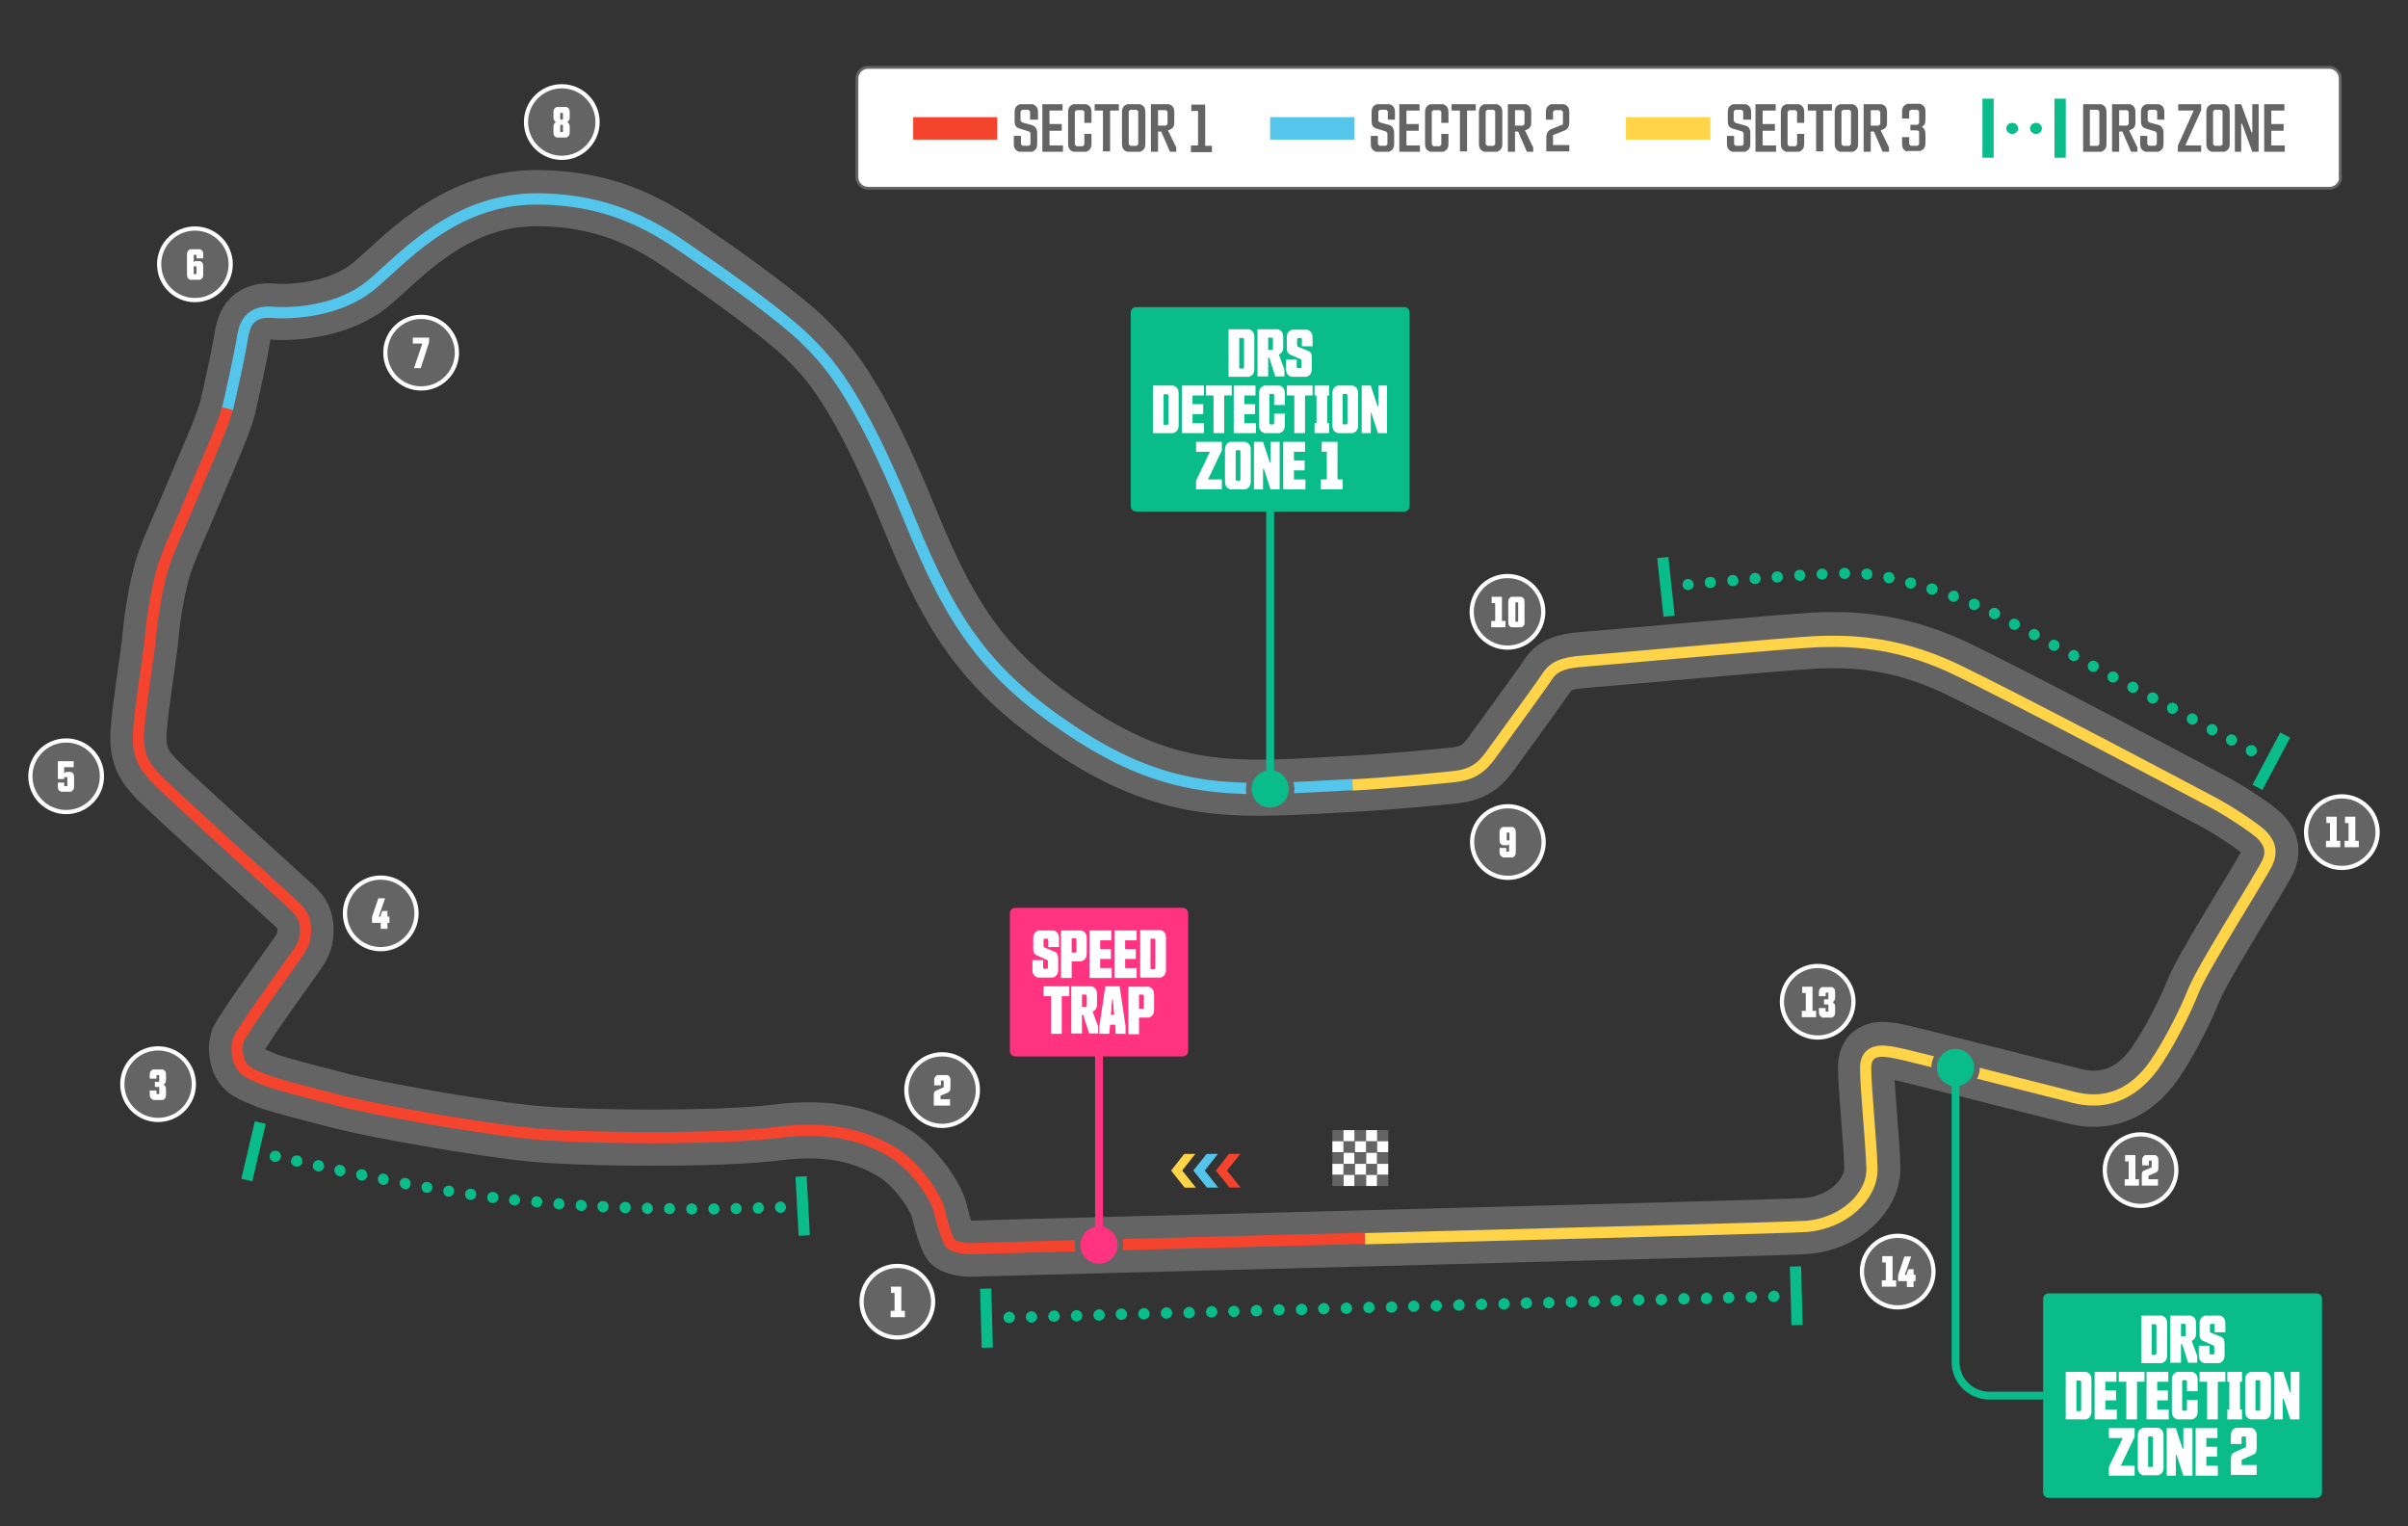 <?xml version="1.0" encoding="utf-8"?>
<!-- Generator: Adobe Illustrator 26.5.0, SVG Export Plug-In . SVG Version: 6.00 Build 0)  -->
<svg version="1.1" xmlns="http://www.w3.org/2000/svg" xmlns:xlink="http://www.w3.org/1999/xlink" x="0px" y="0px"
	 viewBox="0 0 607.8 385.1" style="enable-background:new 0 0 607.8 385.1;" xml:space="preserve">
<rect x="0" y="0" width="607.8" height="385.1" fill="#333333" stroke="none"/>
<style type="text/css">
	.st0{fill:none;stroke:#646464;stroke-width:14.173;stroke-linecap:round;stroke-linejoin:round;stroke-miterlimit:10;}
	.st1{fill:none;stroke:#FFD449;stroke-width:2.835;stroke-miterlimit:10;}
	.st2{fill:none;stroke:#54C6EB;stroke-width:2.835;stroke-miterlimit:10;}
	.st3{fill:none;stroke:#F4442E;stroke-width:2.835;stroke-miterlimit:10;}
	.st4{fill:none;stroke:#FFFFFF;stroke-width:2.126;}
	.st5{fill:#646464;}
	.st6{fill:#FFFFFF;}
	.st7{fill:none;stroke:#646464;stroke-width:2.835;stroke-miterlimit:10;}
	.st8{fill:#FF3380;}
	.st9{fill:none;stroke:#FF3380;stroke-width:1.984;stroke-miterlimit:10;}
	.st10{fill:#09BC8A;}
	.st11{fill:none;stroke:#09BC8A;stroke-width:1.984;stroke-miterlimit:10;}
	.st12{fill:none;stroke:#09BC8A;stroke-width:2.835;stroke-miterlimit:10;}
	.st13{clip-path:url(#SVGID_00000044883103280750515430000008519994516304766604_);}
	.st14{fill:#F4442E;}
	.st15{fill:#54C6EB;}
	.st16{fill:#FFD449;}
	.st17{fill:none;stroke:#646464;stroke-width:0.709;stroke-miterlimit:10;}
	.st18{fill:none;stroke:#F4442E;stroke-width:5.669;stroke-miterlimit:10;}
	.st19{fill:none;stroke:#54C6EB;stroke-width:5.669;stroke-miterlimit:10;}
	.st20{fill:none;stroke:#FFD449;stroke-width:5.669;stroke-miterlimit:10;}
</style>
<g id="コース">
	<path class="st0" d="M455.8,309.4c-7.8,0.6-207.3,5.5-209.8,5.7c-2.5,0.2-5.5-0.5-6.2-1.4c-0.7-0.9-2.1-5.3-2.7-8.2
		c-0.7-3-5.7-11.2-12.1-14.9c-6.4-3.7-14.9-6.6-29-4.8c-14.2,1.8-48.9,1.6-62.4,0.2c-13.5-1.4-38.6-5.9-46.9-8
		c-8.2-2.1-18.1-4.6-20.3-5.7c-2.3-1.1-5.7-1.6-6.4-5.9c-0.7-4.3,0.9-5,2.5-7.8c1.6-2.7,11.4-16.2,12.8-18.3
		c1.4-2.1,1.8-3.2,1.8-5.7s-0.7-4.1-3-6.2c-2.3-2.1-31.7-28.8-34.3-31.5c-3-3.2-5.3-5.7-4.8-12.6c0.5-6.9,2.5-18.3,3-23.8
		c0.5-5.5,1.8-13.3,3.4-18.1c1.6-4.8,3.9-9.4,7.3-17.6c3.4-8.2,7.5-17.1,8.7-21.7c1.1-4.6,3.2-14.2,3.7-17.6
		c0.5-3.4,1.6-7.3,7.5-6.9c5.9,0.5,16.9-0.5,24.5-6.4c7.5-5.9,20.6-22.2,42.3-22.2s33.6,9.8,41.4,15.1s21.5,15.3,26.5,20.3
		c5,5,12.8,12.3,26.3,45.5c10.6,26.1,19.3,38.9,40.7,53.2c26.3,17.6,43.2,15.1,71.1,13.7c9.4-0.5,20.8-1.6,25.6-2.1s7.1-2.3,9.4-5.5
		c2.3-3.2,12.3-16.9,13.7-19c1.4-2.1,2.5-4.1,9.1-4.6c6.6-0.5,53.5-4.8,60.3-5c6.9-0.2,18.7-0.2,33.4,6.6
		c14.6,6.9,62.4,32.2,66.3,34.3c3.9,2.1,10.3,6.4,11.7,7.8c1.4,1.4,3.2,3.7,1.4,7.3c-1.8,3.7-16.5,26.7-18.7,32.5
		c-2.3,5.7-5.7,12.1-8.5,16.5c-2.7,4.3-9.1,13-21.3,10.1c-12.1-3-43-11-45.7-11.4c-2.7-0.5-7.1-1.1-7.1,3.9c0,5,1.4,18.5,1.6,25.4
		C472.7,301.7,465.4,308.7,455.8,309.4z"/>
</g>
<g id="セクター">
	<path class="st1" d="M341.3,198.1c9.4-0.5,20.8-1.6,25.6-2.1s7.1-2.3,9.4-5.5c2.3-3.2,12.3-16.9,13.7-19c1.4-2.1,2.5-4.1,9.1-4.6
		c6.6-0.5,53.5-4.8,60.3-5c6.9-0.2,18.7-0.2,33.4,6.6c14.6,6.9,62.4,32.2,66.3,34.3c3.9,2.1,10.3,6.4,11.7,7.8
		c1.4,1.4,3.2,3.7,1.4,7.3c-1.8,3.7-16.5,26.7-18.7,32.5c-2.3,5.7-5.7,12.1-8.5,16.5c-2.7,4.3-9.1,13-21.3,10.1
		c-12.1-3-43-11-45.7-11.4c-2.7-0.5-7.1-1.1-7.1,3.9c0,5,1.4,18.5,1.6,25.4c0.2,6.9-7.1,13.9-16.7,14.6c-4,0.3-58.7,1.7-111.3,3.1"
		/>
	<path class="st2" d="M57.4,103.3c1.1-4.6,3.2-14.2,3.7-17.6c0.5-3.4,1.6-7.3,7.5-6.9c5.9,0.5,16.9-0.5,24.5-6.4
		c7.5-5.9,20.6-22.2,42.3-22.2s33.6,9.8,41.4,15.1s21.5,15.3,26.5,20.3c5,5,12.8,12.3,26.3,45.5c10.6,26.1,19.3,38.9,40.7,53.2
		c26.3,17.6,43.2,15.1,71.1,13.7"/>
	<path class="st3" d="M344.5,312.5c-49.6,1.3-97.3,2.5-98.5,2.6c-2.5,0.2-5.5-0.5-6.2-1.4c-0.7-0.9-2.1-5.3-2.7-8.2
		c-0.7-3-5.7-11.2-12.1-14.9c-6.4-3.7-14.9-6.6-29-4.8c-14.2,1.8-48.9,1.6-62.4,0.2c-13.5-1.4-38.6-5.9-46.9-8
		c-8.2-2.1-18.1-4.6-20.3-5.7c-2.3-1.1-5.7-1.6-6.4-5.9c-0.7-4.3,0.9-5,2.5-7.8c1.6-2.7,11.4-16.2,12.8-18.3
		c1.4-2.1,1.8-3.2,1.8-5.7s-0.7-4.1-3-6.2c-2.3-2.1-31.7-28.8-34.3-31.5c-3-3.2-5.3-5.7-4.8-12.6c0.5-6.9,2.5-18.3,3-23.8
		c0.5-5.5,1.8-13.3,3.4-18.1c1.6-4.8,3.9-9.4,7.3-17.6c3.4-8.2,7.5-17.1,8.7-21.7"/>
</g>
<g id="コーナー番号">
	<g>
		<g>
			<circle class="st4" cx="226.5" cy="328.5" r="8.5"/>
			<circle class="st5" cx="226.5" cy="328.5" r="8.5"/>
		</g>
		<g>
			<path class="st6" d="M224.8,332.4v-1.6h1v-4.5h-0.9v-1.6h2.6v6.1h0.9v1.6H224.8z"/>
		</g>
	</g>
	<g>
		<g>
			<circle class="st4" cx="237.8" cy="275.1" r="8.5"/>
			<circle class="st5" cx="237.8" cy="275.1" r="8.5"/>
		</g>
		<g>
			<path class="st6" d="M235.7,279v-2.6c0-0.6,0.1-1,0.6-1.2l1.9-0.8v-1.6l-0.1-0.1h-0.5l-0.1,0.1v1.1h-1.7v-1.3
				c0-0.8,0.4-1.1,0.8-1.3h2.5c0.5,0.2,0.8,0.5,0.8,1.3v1.9c0,0.6-0.1,0.9-0.6,1.2l-1.9,0.8v0.9h2.4v1.6H235.7z"/>
		</g>
	</g>
	<g>
		<g>
			<circle class="st4" cx="39.9" cy="273.6" r="8.5"/>
			<circle class="st5" cx="39.9" cy="273.6" r="8.5"/>
		</g>
		<g>
			<path class="st6" d="M38.6,277.5c-0.5-0.2-0.8-0.5-0.8-1.3v-1h1.7v0.8l0.1,0.1h0.5l0.1-0.1v-1.6l-0.1-0.1h-1V273h1l0.1-0.1v-1.5
				l-0.1-0.1h-0.5l-0.1,0.1v0.8h-1.7v-1c0-0.8,0.4-1.1,0.8-1.3h2.5c0.5,0.2,0.8,0.5,0.8,1.3v1.3c0,0.6-0.2,0.9-0.6,1.2
				c0.4,0.3,0.6,0.6,0.6,1.2v1.4c0,0.8-0.4,1.1-0.8,1.3H38.6z"/>
		</g>
	</g>
	<g>
		<g>
			<circle class="st4" cx="96.1" cy="230.5" r="8.5"/>
			<circle class="st5" cx="96.1" cy="230.5" r="8.5"/>
		</g>
		<g>
			<path class="st6" d="M97.8,232.9v1.5h-1.7v-1.5h-2.2v-1.5l1.6-4.7h1.7l-1.6,4.6h0.5v-0.4l0.4-1h1.3v1.4h0.5v1.6H97.8z"/>
		</g>
	</g>
	<g>
		<g>
			<circle class="st4" cx="16.7" cy="195.9" r="8.5"/>
			<circle class="st5" cx="16.7" cy="195.9" r="8.5"/>
		</g>
		<g>
			<path class="st6" d="M15.4,199.8c-0.5-0.2-0.8-0.5-0.8-1.3v-1h1.6v0.8l0.1,0.1h0.6l0.1-0.1v-2.1l-0.1-0.1h-0.6l-0.1,0.1v0.4h-1.6
				v-4.5h4v1.5h-2.4v1.6l0.4-0.4h1.3c0.5,0.2,0.8,0.5,0.8,1.3v2.4c0,0.8-0.4,1.1-0.8,1.3H15.4z"/>
		</g>
	</g>
	<g>
		<g>
			<circle class="st4" cx="49.2" cy="66.7" r="8.5"/>
			<circle class="st5" cx="49.2" cy="66.7" r="8.5"/>
		</g>
		<g>
			<path class="st6" d="M50.5,70.6H48c-0.5-0.2-0.8-0.5-0.8-1.3v-5.1c0-0.8,0.4-1.1,0.8-1.3h2.5c0.5,0.2,0.8,0.5,0.8,1.3v1h-1.7
				v-0.8l-0.1-0.1h-0.5l-0.1,0.1v1.8l0.3-0.3h1.3c0.5,0.2,0.8,0.5,0.8,1.3v2.2C51.3,70.1,50.9,70.4,50.5,70.6z M49.5,69.2l0.1-0.1
				v-1.8l-0.1-0.1h-0.5l-0.1,0.1v1.8l0.1,0.1H49.5z"/>
		</g>
	</g>
	<g>
		<g>
			<circle class="st4" cx="106.3" cy="89" r="8.5"/>
			<circle class="st5" cx="106.3" cy="89" r="8.5"/>
		</g>
		<g>
			<path class="st6" d="M104.5,92.9l2.1-6.2h-2.4v-1.5h4.1v1.2l-2.1,6.5H104.5z"/>
		</g>
	</g>
	<g>
		<g>
			<circle class="st4" cx="141.8" cy="30.8" r="8.5"/>
			<circle class="st5" cx="141.8" cy="30.8" r="8.5"/>
		</g>
		<g>
			<path class="st6" d="M140.5,34.7c-0.5-0.2-0.8-0.5-0.8-1.3V32c0-0.6,0.2-0.9,0.6-1.2c-0.4-0.3-0.6-0.6-0.6-1.2v-1.3
				c0-0.8,0.4-1.1,0.8-1.3h2.5c0.5,0.2,0.8,0.5,0.8,1.3v1.3c0,0.6-0.2,0.9-0.6,1.2c0.4,0.3,0.6,0.6,0.6,1.2v1.4
				c0,0.8-0.4,1.1-0.8,1.3H140.5z M141.4,30.1l0.1,0.1h0.5l0.1-0.1v-1.5l-0.1-0.1h-0.5l-0.1,0.1V30.1z M142.1,33.2v-1.6l-0.1-0.1
				h-0.5l-0.1,0.1v1.6l0.1,0.1h0.5L142.1,33.2z"/>
		</g>
	</g>
	<g>
		<g>
			<circle class="st4" cx="380.6" cy="212.5" r="8.5"/>
			<circle class="st5" cx="380.6" cy="212.5" r="8.5"/>
		</g>
		<g>
			<path class="st6" d="M379.3,216.3c-0.5-0.2-0.8-0.5-0.8-1.3v-1h1.7v0.8l0.1,0.1h0.5l0.1-0.1v-1.8l-0.3,0.3h-1.3
				c-0.5-0.2-0.8-0.5-0.8-1.3V210c0-0.8,0.4-1.1,0.8-1.3h2.5c0.5,0.2,0.8,0.5,0.8,1.3v5.1c0,0.8-0.4,1.1-0.8,1.3H379.3z M381,212
				v-1.8l-0.1-0.1h-0.5l-0.1,0.1v1.8l0.1,0.1h0.5L381,212z"/>
		</g>
	</g>
	<g>
		<g>
			<circle class="st4" cx="380.5" cy="154.4" r="8.5"/>
			<circle class="st5" cx="380.5" cy="154.4" r="8.5"/>
		</g>
		<g>
			<path class="st6" d="M376.4,158.3v-1.6h1v-4.5h-0.9v-1.6h2.6v6.1h0.9v1.6H376.4z"/>
			<path class="st6" d="M384,158.3h-2.5c-0.5-0.2-0.8-0.5-0.8-1.3v-5.1c0-0.8,0.4-1.1,0.8-1.3h2.5c0.5,0.2,0.8,0.5,0.8,1.3v5.1
				C384.9,157.8,384.5,158.1,384,158.3z M383.2,152.1l-0.1-0.1h-0.5l-0.1,0.1v4.7l0.1,0.1h0.5l0.1-0.1V152.1z"/>
		</g>
	</g>
	<g>
		<g>
			<circle class="st4" cx="591.1" cy="210" r="8.5"/>
			<circle class="st5" cx="591.1" cy="210" r="8.5"/>
		</g>
		<g>
			<path class="st6" d="M587.1,213.8v-1.6h1v-4.5h-0.9v-1.6h2.6v6.1h0.9v1.6H587.1z"/>
			<path class="st6" d="M591.8,213.8v-1.6h1v-4.5h-0.9v-1.6h2.6v6.1h0.9v1.6H591.8z"/>
		</g>
	</g>
	<g>
		<g>
			<circle class="st4" cx="540.3" cy="295.3" r="8.5"/>
			<circle class="st5" cx="540.3" cy="295.3" r="8.5"/>
		</g>
		<g>
			<path class="st6" d="M536.3,299.2v-1.6h1v-4.5h-0.9v-1.6h2.6v6.1h0.9v1.6H536.3z"/>
			<path class="st6" d="M540.6,299.2v-2.6c0-0.6,0.1-1,0.6-1.2l1.9-0.8V293l-0.1-0.1h-0.5l-0.1,0.1v1.1h-1.7v-1.3
				c0-0.8,0.4-1.1,0.8-1.3h2.5c0.5,0.2,0.8,0.5,0.8,1.3v1.9c0,0.6-0.1,0.9-0.6,1.2l-1.9,0.8v0.9h2.4v1.6H540.6z"/>
		</g>
	</g>
	<g>
		<g>
			<circle class="st4" cx="458.8" cy="252.8" r="8.5"/>
			<circle class="st5" cx="458.8" cy="252.8" r="8.5"/>
		</g>
		<g>
			<path class="st6" d="M454.8,256.7v-1.6h1v-4.5h-0.9V249h2.6v6.1h0.9v1.6H454.8z"/>
			<path class="st6" d="M459.9,256.7c-0.5-0.2-0.8-0.5-0.8-1.3v-1h1.7v0.8l0.1,0.1h0.5l0.1-0.1v-1.6l-0.1-0.1h-1v-1.3h1l0.1-0.1
				v-1.5l-0.1-0.1h-0.5l-0.1,0.1v0.8h-1.7v-1c0-0.8,0.4-1.1,0.8-1.3h2.5c0.5,0.2,0.8,0.5,0.8,1.3v1.3c0,0.6-0.2,0.9-0.6,1.2
				c0.4,0.3,0.6,0.6,0.6,1.2v1.4c0,0.8-0.4,1.1-0.8,1.3H459.9z"/>
		</g>
	</g>
	<g>
		<g>
			<circle class="st4" cx="479" cy="320.9" r="8.5"/>
			<circle class="st5" cx="479" cy="320.9" r="8.5"/>
		</g>
		<g>
			<path class="st6" d="M475,324.7v-1.6h1v-4.5h-0.9v-1.6h2.6v6.1h0.9v1.6H475z"/>
			<path class="st6" d="M483,323.3v1.5h-1.7v-1.5h-2.2v-1.5l1.6-4.7h1.7l-1.6,4.6h0.5v-0.4l0.4-1h1.3v1.4h0.5v1.6H483z"/>
		</g>
	</g>
</g>
<g id="SPEED_x5F_TRAP">
	<g>
		<circle class="st7" cx="277.4" cy="314.2" r="4.7"/>
		<circle class="st8" cx="277.4" cy="314.2" r="4.7"/>
	</g>
	<g>
		<g>
			<path class="st8" d="M299.9,265.2c0,0.8-0.6,1.4-1.4,1.4h-42.2c-0.8,0-1.4-0.6-1.4-1.4v-34.7c0-0.8,0.6-1.4,1.4-1.4h42.2
				c0.8,0,1.4,0.6,1.4,1.4V265.2z"/>
		</g>
		<g>
			<path class="st6" d="M267.1,242v2.7c0,1.3-0.6,1.7-1.3,2h-3.9c-0.7-0.3-1.3-0.7-1.3-2v-2.4h2.7v2l0.2,0.2h0.8l0.2-0.2v-1.8
				l-0.1-0.2l-2.7-1.2c-0.8-0.4-0.9-0.9-0.9-1.8v-2.5c0-1.3,0.6-1.7,1.3-2h3.9c0.7,0.3,1.3,0.7,1.3,2v2.2h-2.7v-1.9l-0.2-0.2h-0.8
				l-0.2,0.2v1.7l0.2,0.3l2.7,1.1C266.9,240.5,267.1,241.1,267.1,242z"/>
			<path class="st6" d="M270.5,242.6v4.2h-2.7v-12h5.2c0.7,0.3,1.3,0.7,1.3,2v3.8c0,1.3-0.6,1.7-1.3,2H270.5z M270.5,236.9v3.5h1
				l0.2-0.2v-3.2l-0.2-0.2H270.5z"/>
			<path class="st6" d="M275,234.8h5.5v2.5h-2.8v2.2h2.7v2.5h-2.7v2.3h2.9v2.5H275V234.8z"/>
			<path class="st6" d="M281.4,234.8h5.5v2.5H284v2.2h2.7v2.5H284v2.3h2.9v2.5h-5.6V234.8z"/>
			<path class="st6" d="M294.3,244.7c0,1.3-0.6,1.7-1.3,2h-5.2v-12h5.2c0.7,0.3,1.3,0.7,1.3,2V244.7z M290.4,236.9v7.7h1l0.2-0.2
				v-7.3l-0.2-0.2H290.4z"/>
			<path class="st6" d="M268,251.4v9.5h-2.7v-9.5h-1.9v-2.5h6.5v2.5H268z"/>
			<path class="st6" d="M270.4,260.9v-12h5.2c0.7,0.3,1.3,0.7,1.3,2v2.5c0,1.1-0.5,1.6-1.1,1.9l1.4,3.8v1.7h-2.3l-1.5-4.7h-0.3v4.7
				H270.4z M273.1,251.1v3h1l0.2-0.2v-2.7l-0.2-0.2H273.1z"/>
			<path class="st6" d="M281.5,258.6h-1.3l-0.2,2.3h-2.5v-2l1.5-10h3.6l1.5,10v2h-2.5L281.5,258.6z M280.4,256.1h0.8l-0.3-3.8h-0.2
				L280.4,256.1z"/>
			<path class="st6" d="M287.5,256.8v4.2h-2.7v-12h5.2c0.7,0.3,1.3,0.7,1.3,2v3.8c0,1.3-0.6,1.7-1.3,2H287.5z M287.5,251.1v3.5h1
				l0.2-0.2v-3.2l-0.2-0.2H287.5z"/>
		</g>
	</g>
	<g>
		<line class="st9" x1="277.4" y1="314.2" x2="277.4" y2="265.5"/>
	</g>
</g>
<g id="DRS">
	<g>
		<circle class="st7" cx="320.6" cy="199.1" r="4.7"/>
		<circle class="st10" cx="320.6" cy="199.1" r="4.7"/>
	</g>
	<g>
		<g>
			<path class="st10" d="M586.1,376.6c0,0.8-0.6,1.4-1.4,1.4h-67.6c-0.8,0-1.4-0.6-1.4-1.4v-48.8c0-0.8,0.6-1.4,1.4-1.4h67.6
				c0.8,0,1.4,0.6,1.4,1.4V376.6z"/>
		</g>
		<g>
			<path class="st6" d="M547,342c0,1.3-0.6,1.7-1.3,2h-5.2v-12h5.2c0.7,0.3,1.3,0.7,1.3,2V342z M543.1,334.2v7.7h1l0.2-0.2v-7.3
				l-0.2-0.2H543.1z"/>
			<path class="st6" d="M547.8,344v-12h5.2c0.7,0.3,1.3,0.7,1.3,2v2.5c0,1.1-0.5,1.6-1.1,1.9l1.4,3.8v1.7h-2.3l-1.5-4.7h-0.3v4.7
				H547.8z M550.5,334.2v3h1l0.2-0.2v-2.7l-0.2-0.2H550.5z"/>
			<path class="st6" d="M561.5,339.3v2.7c0,1.3-0.6,1.7-1.3,2h-3.9c-0.7-0.3-1.3-0.7-1.3-2v-2.4h2.7v2l0.2,0.2h0.8l0.2-0.2v-1.8
				l-0.1-0.2l-2.7-1.2c-0.8-0.4-0.9-0.9-0.9-1.8V334c0-1.3,0.6-1.7,1.3-2h3.9c0.7,0.3,1.3,0.7,1.3,2v2.2h-2.7v-1.9l-0.2-0.2h-0.8
				l-0.2,0.2v1.7l0.2,0.3l2.7,1.1C561.4,337.8,561.5,338.4,561.5,339.3z"/>
			<path class="st6" d="M527.9,356.2c0,1.3-0.6,1.7-1.3,2h-5.2v-12h5.2c0.7,0.3,1.3,0.7,1.3,2V356.2z M524.1,348.4v7.7h1l0.2-0.2
				v-7.3l-0.2-0.2H524.1z"/>
			<path class="st6" d="M528.7,346.2h5.5v2.5h-2.8v2.2h2.7v2.5h-2.7v2.3h2.9v2.5h-5.6V346.2z"/>
			<path class="st6" d="M539.4,348.7v9.5h-2.7v-9.5h-1.9v-2.5h6.5v2.5H539.4z"/>
			<path class="st6" d="M541.8,346.2h5.5v2.5h-2.8v2.2h2.7v2.5h-2.7v2.3h2.9v2.5h-5.6V346.2z"/>
			<path class="st6" d="M554.7,356.2c0,1.3-0.6,1.7-1.3,2h-3.9c-0.7-0.3-1.3-0.7-1.3-2v-8c0-1.3,0.6-1.7,1.3-2h3.9
				c0.7,0.3,1.3,0.7,1.3,2v2.9H552v-2.6l-0.2-0.2H551l-0.2,0.2v7.3l0.2,0.2h0.8l0.2-0.2v-2.5h2.7V356.2z"/>
			<path class="st6" d="M559.8,348.7v9.5h-2.7v-9.5h-1.9v-2.5h6.5v2.5H559.8z"/>
			<path class="st6" d="M562.2,358.2v-2.5h0.5v-7h-0.5v-2.5h3.7v2.5h-0.5v7h0.5v2.5H562.2z"/>
			<path class="st6" d="M573.2,356.2c0,1.3-0.6,1.7-1.3,2H568c-0.7-0.3-1.3-0.7-1.3-2v-8c0-1.3,0.6-1.7,1.3-2h3.9
				c0.7,0.3,1.3,0.7,1.3,2V356.2z M570.5,348.5l-0.2-0.2h-0.8l-0.2,0.2v7.3l0.2,0.2h0.8l0.2-0.2V348.5z"/>
			<path class="st6" d="M578.1,346.2h2.3v12h-2.3l-1.7-5.2h-0.2v5.2H574v-12h2.3l1.7,5.2h0.2V346.2z"/>
			<path class="st6" d="M535.8,362.9h-3.5v-2.5h6.5v2.2l-3.5,7.3h3.5v2.5h-6.5v-2.2L535.8,362.9z"/>
			<path class="st6" d="M546.1,370.3c0,1.3-0.6,1.7-1.3,2h-3.9c-0.7-0.3-1.3-0.7-1.3-2v-8c0-1.3,0.6-1.7,1.3-2h3.9
				c0.7,0.3,1.3,0.7,1.3,2V370.3z M543.4,362.7l-0.2-0.2h-0.8l-0.2,0.2v7.3l0.2,0.2h0.8l0.2-0.2V362.7z"/>
			<path class="st6" d="M551.1,360.4h2.3v12h-2.3l-1.7-5.2h-0.2v5.2h-2.3v-12h2.3l1.7,5.2h0.2V360.4z"/>
			<path class="st6" d="M554.2,360.4h5.5v2.5h-2.8v2.2h2.7v2.5h-2.7v2.3h2.9v2.5h-5.6V360.4z"/>
			<path class="st6" d="M563.1,372.3v-4c0-0.9,0.2-1.5,0.9-1.8l2.9-1.3v-2.5l-0.2-0.2H566l-0.2,0.2v1.7h-2.7v-2.1
				c0-1.3,0.6-1.7,1.3-2h3.9c0.7,0.3,1.3,0.7,1.3,2v3c0,0.9-0.1,1.5-0.9,1.8l-2.9,1.3v1.3h3.8v2.5H563.1z"/>
		</g>
	</g>
	<g>
		<g>
			<path class="st10" d="M355.8,127.7c0,0.8-0.6,1.4-1.4,1.4h-67.6c-0.8,0-1.4-0.6-1.4-1.4V78.9c0-0.8,0.6-1.4,1.4-1.4h67.6
				c0.8,0,1.4,0.6,1.4,1.4V127.7z"/>
		</g>
		<g>
			<path class="st6" d="M316.6,93.1c0,1.3-0.6,1.7-1.3,2h-5.2v-12h5.2c0.7,0.3,1.3,0.7,1.3,2V93.1z M312.8,85.3v7.7h1l0.2-0.2v-7.3
				l-0.2-0.2H312.8z"/>
			<path class="st6" d="M317.4,95.1v-12h5.2c0.7,0.3,1.3,0.7,1.3,2v2.5c0,1.1-0.5,1.6-1.1,1.9l1.4,3.8v1.7h-2.3l-1.5-4.7h-0.3v4.7
				H317.4z M320.1,85.3v3h1l0.2-0.2v-2.7l-0.2-0.2H320.1z"/>
			<path class="st6" d="M331.1,90.4v2.7c0,1.3-0.6,1.7-1.3,2h-3.9c-0.7-0.3-1.3-0.7-1.3-2v-2.4h2.7v2l0.2,0.2h0.8l0.2-0.2v-1.8
				l-0.1-0.2l-2.7-1.2c-0.8-0.4-0.9-0.9-0.9-1.8v-2.5c0-1.3,0.6-1.7,1.3-2h3.9c0.7,0.3,1.3,0.7,1.3,2v2.2h-2.7v-1.9l-0.2-0.2h-0.8
				l-0.2,0.2v1.7l0.2,0.3l2.7,1.1C331,88.9,331.1,89.5,331.1,90.4z"/>
			<path class="st6" d="M297.5,107.3c0,1.3-0.6,1.7-1.3,2h-5.2v-12h5.2c0.7,0.3,1.3,0.7,1.3,2V107.3z M293.7,99.5v7.7h1l0.2-0.2
				v-7.3l-0.2-0.2H293.7z"/>
			<path class="st6" d="M298.4,97.3h5.5v2.5H301v2.2h2.7v2.5H301v2.3h2.9v2.5h-5.6V97.3z"/>
			<path class="st6" d="M309,99.8v9.5h-2.7v-9.5h-1.9v-2.5h6.5v2.5H309z"/>
			<path class="st6" d="M311.4,97.3h5.5v2.5h-2.8v2.2h2.7v2.5h-2.7v2.3h2.9v2.5h-5.6V97.3z"/>
			<path class="st6" d="M324.3,107.3c0,1.3-0.6,1.7-1.3,2h-3.9c-0.7-0.3-1.3-0.7-1.3-2v-8c0-1.3,0.6-1.7,1.3-2h3.9
				c0.7,0.3,1.3,0.7,1.3,2v2.9h-2.7v-2.6l-0.2-0.2h-0.8l-0.2,0.2v7.3l0.2,0.2h0.8l0.2-0.2v-2.5h2.7V107.3z"/>
			<path class="st6" d="M329.4,99.8v9.5h-2.7v-9.5h-1.9v-2.5h6.5v2.5H329.4z"/>
			<path class="st6" d="M331.8,109.3v-2.5h0.5v-7h-0.5v-2.5h3.7v2.5H335v7h0.5v2.5H331.8z"/>
			<path class="st6" d="M342.8,107.3c0,1.3-0.6,1.7-1.3,2h-3.9c-0.7-0.3-1.3-0.7-1.3-2v-8c0-1.3,0.6-1.7,1.3-2h3.9
				c0.7,0.3,1.3,0.7,1.3,2V107.3z M340.1,99.6l-0.2-0.2h-0.8l-0.2,0.2v7.3l0.2,0.2h0.8l0.2-0.2V99.6z"/>
			<path class="st6" d="M347.8,97.3h2.3v12h-2.3l-1.7-5.2H346v5.2h-2.3v-12h2.3l1.7,5.2h0.2V97.3z"/>
			<path class="st6" d="M305.4,114h-3.5v-2.5h6.5v2.2l-3.5,7.3h3.5v2.5h-6.5v-2.2L305.4,114z"/>
			<path class="st6" d="M315.7,121.5c0,1.3-0.6,1.7-1.3,2h-3.9c-0.7-0.3-1.3-0.7-1.3-2v-8c0-1.3,0.6-1.7,1.3-2h3.9
				c0.7,0.3,1.3,0.7,1.3,2V121.5z M313.1,113.8l-0.2-0.2h-0.8l-0.2,0.2v7.3l0.2,0.2h0.8l0.2-0.2V113.8z"/>
			<path class="st6" d="M320.7,111.5h2.3v12h-2.3l-1.7-5.2h-0.2v5.2h-2.3v-12h2.3l1.7,5.2h0.2V111.5z"/>
			<path class="st6" d="M323.9,111.5h5.5v2.5h-2.8v2.2h2.7v2.5h-2.7v2.3h2.9v2.5h-5.6V111.5z"/>
			<path class="st6" d="M333.4,123.5V121h1.5v-7h-1.3v-2.5h4v9.5h1.3v2.5H333.4z"/>
		</g>
	</g>
	<g>
		<circle class="st7" cx="493.6" cy="269.4" r="4.7"/>
		<circle class="st10" cx="493.6" cy="269.4" r="4.7"/>
	</g>
	<g>
		<path class="st11" d="M493.6,269.4v74.3c0,4.7,3.8,8.5,8.5,8.5h13.7"/>
	</g>
	<g>
		<g>
			<g>
				<g>
					<line class="st12" x1="453.6" y1="334.4" x2="453.2" y2="319.6"/>
				</g>
				<g>
					<path class="st10" d="M446.3,327.2c0-0.8,0.6-1.4,1.4-1.5c0.8,0,1.4,0.6,1.5,1.4c0,0.8-0.6,1.4-1.4,1.5
						C447,328.6,446.3,328,446.3,327.2z"/>
				</g>
				<g>
					<path class="st10" d="M440.6,327.4c0-0.8,0.6-1.4,1.4-1.5c0.8,0,1.4,0.6,1.5,1.4c0,0.8-0.6,1.4-1.4,1.5
						C441.3,328.8,440.6,328.1,440.6,327.4z"/>
				</g>
				<g>
					<path class="st10" d="M434.9,327.5c0-0.8,0.6-1.4,1.4-1.5c0.8,0,1.4,0.6,1.5,1.4c0,0.8-0.6,1.4-1.4,1.5
						S434.9,328.3,434.9,327.5z"/>
				</g>
				<g>
					<path class="st10" d="M429.3,327.7c0-0.8,0.6-1.4,1.4-1.5c0.8,0,1.4,0.6,1.5,1.4c0,0.8-0.6,1.4-1.4,1.5
						C429.9,329.1,429.3,328.5,429.3,327.7z"/>
				</g>
				<g>
					<path class="st10" d="M423.6,327.8c0-0.8,0.6-1.4,1.4-1.5c0.8,0,1.4,0.6,1.5,1.4c0,0.8-0.6,1.4-1.4,1.5
						C424.2,329.2,423.6,328.6,423.6,327.8z"/>
				</g>
				<g>
					<path class="st10" d="M417.9,328c0-0.8,0.6-1.4,1.4-1.5c0.8,0,1.4,0.6,1.5,1.4c0,0.8-0.6,1.4-1.4,1.5S417.9,328.8,417.9,328z"
						/>
				</g>
				<g>
					<path class="st10" d="M412.2,328.1c0-0.8,0.6-1.4,1.4-1.5c0.8,0,1.4,0.6,1.5,1.4c0,0.8-0.6,1.4-1.4,1.5
						C412.9,329.5,412.2,328.9,412.2,328.1z"/>
				</g>
				<g>
					<path class="st10" d="M406.5,328.3c0-0.8,0.6-1.4,1.4-1.5c0.8,0,1.4,0.6,1.5,1.4c0,0.8-0.6,1.4-1.4,1.5
						C407.2,329.7,406.6,329.1,406.5,328.3z"/>
				</g>
				<g>
					<path class="st10" d="M400.9,328.5c0-0.8,0.6-1.4,1.4-1.5c0.8,0,1.4,0.6,1.5,1.4s-0.6,1.4-1.4,1.5
						C401.5,329.9,400.9,329.2,400.9,328.5z"/>
				</g>
				<g>
					<path class="st10" d="M395.2,328.6c0-0.8,0.6-1.4,1.4-1.5c0.8,0,1.4,0.6,1.5,1.4c0,0.8-0.6,1.4-1.4,1.5
						C395.9,330,395.2,329.4,395.2,328.6z"/>
				</g>
				<g>
					<path class="st10" d="M389.5,328.8c0-0.8,0.6-1.4,1.4-1.5c0.8,0,1.4,0.6,1.5,1.4c0,0.8-0.6,1.4-1.4,1.5
						C390.2,330.2,389.5,329.6,389.5,328.8z"/>
				</g>
				<g>
					<path class="st10" d="M383.8,328.9c0-0.8,0.6-1.4,1.4-1.5s1.4,0.6,1.5,1.4s-0.6,1.4-1.4,1.5
						C384.5,330.3,383.9,329.7,383.8,328.9z"/>
				</g>
				<g>
					<path class="st10" d="M378.2,329.1c0-0.8,0.6-1.4,1.4-1.5c0.8,0,1.4,0.6,1.5,1.4c0,0.8-0.6,1.4-1.4,1.5
						C378.8,330.5,378.2,329.9,378.2,329.1z"/>
				</g>
				<g>
					<path class="st10" d="M372.5,329.2c0-0.8,0.6-1.4,1.4-1.5c0.8,0,1.4,0.6,1.5,1.4c0,0.8-0.6,1.4-1.4,1.5
						C373.2,330.6,372.5,330,372.5,329.2z"/>
				</g>
				<g>
					<path class="st10" d="M366.8,329.4c0-0.8,0.6-1.4,1.4-1.5s1.4,0.6,1.5,1.4s-0.6,1.4-1.4,1.5
						C367.5,330.8,366.8,330.2,366.8,329.4z"/>
				</g>
				<g>
					<path class="st10" d="M361.1,329.6c0-0.8,0.6-1.4,1.4-1.5c0.8,0,1.4,0.6,1.5,1.4c0,0.8-0.6,1.4-1.4,1.5
						C361.8,330.9,361.1,330.3,361.1,329.6z"/>
				</g>
				<g>
					<path class="st10" d="M355.4,329.7c0-0.8,0.6-1.4,1.4-1.5c0.8,0,1.4,0.6,1.5,1.4c0,0.8-0.6,1.4-1.4,1.5
						C356.1,331.1,355.5,330.5,355.4,329.7z"/>
				</g>
				<g>
					<path class="st10" d="M349.8,329.9c0-0.8,0.6-1.4,1.4-1.5c0.8,0,1.4,0.6,1.5,1.4c0,0.8-0.6,1.4-1.4,1.5
						C350.4,331.3,349.8,330.6,349.8,329.9z"/>
				</g>
				<g>
					<path class="st10" d="M344.1,330c0-0.8,0.6-1.4,1.4-1.5c0.8,0,1.4,0.6,1.5,1.4c0,0.8-0.6,1.4-1.4,1.5
						C344.8,331.4,344.1,330.8,344.1,330z"/>
				</g>
				<g>
					<path class="st10" d="M338.4,330.2c0-0.8,0.6-1.4,1.4-1.5c0.8,0,1.4,0.6,1.5,1.4c0,0.8-0.6,1.4-1.4,1.5
						C339.1,331.6,338.4,331,338.4,330.2z"/>
				</g>
				<g>
					<path class="st10" d="M332.7,330.3c0-0.8,0.6-1.4,1.4-1.5c0.8,0,1.4,0.6,1.5,1.4c0,0.8-0.6,1.4-1.4,1.5
						C333.4,331.7,332.8,331.1,332.7,330.3z"/>
				</g>
				<g>
					<path class="st10" d="M327.1,330.5c0-0.8,0.6-1.4,1.4-1.5c0.8,0,1.4,0.6,1.5,1.4c0,0.8-0.6,1.4-1.4,1.5
						C327.7,331.9,327.1,331.3,327.1,330.5z"/>
				</g>
				<g>
					<path class="st10" d="M321.4,330.6c0-0.8,0.6-1.4,1.4-1.5c0.8,0,1.4,0.6,1.5,1.4c0,0.8-0.6,1.4-1.4,1.5
						C322.1,332,321.4,331.4,321.4,330.6z"/>
				</g>
				<g>
					<path class="st10" d="M315.7,330.8c0-0.8,0.6-1.4,1.4-1.5c0.8,0,1.4,0.6,1.5,1.4s-0.6,1.4-1.4,1.5S315.7,331.6,315.7,330.8z"/>
				</g>
				<g>
					<path class="st10" d="M310,331c0-0.8,0.6-1.4,1.4-1.5c0.8,0,1.4,0.6,1.5,1.4c0,0.8-0.6,1.4-1.4,1.5
						C310.7,332.4,310.1,331.7,310,331z"/>
				</g>
				<g>
					<path class="st10" d="M304.4,331.1c0-0.8,0.6-1.4,1.4-1.5c0.8,0,1.4,0.6,1.5,1.4c0,0.8-0.6,1.4-1.4,1.5
						C305,332.5,304.4,331.9,304.4,331.1z"/>
				</g>
				<g>
					<path class="st10" d="M298.7,331.3c0-0.8,0.6-1.4,1.4-1.5c0.8,0,1.4,0.6,1.5,1.4s-0.6,1.4-1.4,1.5
						C299.3,332.7,298.7,332.1,298.7,331.3z"/>
				</g>
				<g>
					<path class="st10" d="M293,331.4c0-0.8,0.6-1.4,1.4-1.5c0.8,0,1.4,0.6,1.5,1.4c0,0.8-0.6,1.4-1.4,1.5
						C293.7,332.8,293,332.2,293,331.4z"/>
				</g>
				<g>
					<path class="st10" d="M287.3,331.6c0-0.8,0.6-1.4,1.4-1.5c0.8,0,1.4,0.6,1.5,1.4c0,0.8-0.6,1.4-1.4,1.5
						C288,333,287.3,332.4,287.3,331.6z"/>
				</g>
				<g>
					<path class="st10" d="M281.6,331.7c0-0.8,0.6-1.4,1.4-1.5c0.8,0,1.4,0.6,1.5,1.4s-0.6,1.4-1.4,1.5
						C282.3,333.1,281.7,332.5,281.6,331.7z"/>
				</g>
				<g>
					<path class="st10" d="M276,331.9c0-0.8,0.6-1.4,1.4-1.5c0.8,0,1.4,0.6,1.5,1.4c0,0.8-0.6,1.4-1.4,1.5
						C276.6,333.3,276,332.7,276,331.9z"/>
				</g>
				<g>
					<path class="st10" d="M270.3,332.1c0-0.8,0.6-1.4,1.4-1.5c0.8,0,1.4,0.6,1.5,1.4c0,0.8-0.6,1.4-1.4,1.5
						C271,333.5,270.3,332.8,270.3,332.1z"/>
				</g>
				<g>
					<path class="st10" d="M264.6,332.2c0-0.8,0.6-1.4,1.4-1.5s1.4,0.6,1.5,1.4s-0.6,1.4-1.4,1.5C265.3,333.6,264.6,333,264.6,332.2
						z"/>
				</g>
				<g>
					<path class="st10" d="M258.9,332.4c0-0.8,0.6-1.4,1.4-1.5c0.8,0,1.4,0.6,1.5,1.4c0,0.8-0.6,1.4-1.4,1.5
						C259.6,333.8,259,333.1,258.9,332.4z"/>
				</g>
				<g>
					<path class="st10" d="M253.3,332.5c0-0.8,0.6-1.4,1.4-1.5c0.8,0,1.4,0.6,1.5,1.4c0,0.8-0.6,1.4-1.4,1.5
						C253.9,333.9,253.3,333.3,253.3,332.5z"/>
				</g>
				<g>
					<line class="st12" x1="249.2" y1="340.1" x2="248.8" y2="325.2"/>
				</g>
			</g>
		</g>
	</g>
	<g>
		<g>
			<g>
				<g>
					<line class="st12" x1="203" y1="311.8" x2="202.2" y2="296.9"/>
				</g>
				<g>
					<path class="st10" d="M195.6,304.7c0-0.8,0.6-1.4,1.3-1.5c0.8,0,1.4,0.6,1.5,1.4c0,0.8-0.6,1.4-1.3,1.5
						C196.3,306.1,195.6,305.5,195.6,304.7z"/>
				</g>
				<g>
					<path class="st10" d="M190,304.9c0-0.8,0.6-1.4,1.4-1.5c0.8,0,1.4,0.6,1.4,1.4c0,0.8-0.6,1.4-1.4,1.5S190,305.6,190,304.9z"/>
				</g>
				<g>
					<path class="st10" d="M184.4,305c0-0.8,0.6-1.4,1.4-1.4c0.8,0,1.4,0.6,1.4,1.4s-0.6,1.4-1.4,1.4
						C185.1,306.4,184.4,305.8,184.4,305z"/>
				</g>
				<g>
					<path class="st10" d="M178.8,305.1c0-0.8,0.6-1.4,1.4-1.4c0.8,0,1.4,0.6,1.4,1.4c0,0.8-0.6,1.4-1.4,1.4
						C179.4,306.5,178.8,305.8,178.8,305.1z"/>
				</g>
				<g>
					<path class="st10" d="M173.2,305.1c0-0.8,0.6-1.4,1.4-1.4c0.8,0,1.4,0.6,1.4,1.4c0,0.8-0.6,1.4-1.4,1.4
						C173.8,306.5,173.2,305.8,173.2,305.1z"/>
				</g>
				<g>
					<path class="st10" d="M167.6,305c0-0.8,0.6-1.4,1.4-1.4c0.8,0,1.4,0.7,1.4,1.4c0,0.8-0.6,1.4-1.4,1.4
						C168.2,306.4,167.6,305.8,167.6,305z"/>
				</g>
				<g>
					<path class="st10" d="M162,304.9c0-0.8,0.7-1.4,1.4-1.4s1.4,0.7,1.4,1.5c0,0.8-0.7,1.4-1.4,1.4
						C162.6,306.3,162,305.6,162,304.9z"/>
				</g>
				<g>
					<path class="st10" d="M156.4,304.7c0-0.8,0.7-1.4,1.5-1.4c0.8,0,1.4,0.7,1.3,1.5c0,0.8-0.7,1.4-1.5,1.4
						C157,306.1,156.4,305.5,156.4,304.7z"/>
				</g>
				<g>
					<path class="st10" d="M150.8,304.4c0-0.8,0.7-1.4,1.5-1.3c0.8,0,1.4,0.7,1.3,1.5c0,0.8-0.7,1.4-1.5,1.4
						C151.4,305.9,150.8,305.2,150.8,304.4z"/>
				</g>
				<g>
					<path class="st10" d="M145.3,304.1c0.1-0.8,0.7-1.4,1.5-1.3c0.8,0.1,1.4,0.7,1.3,1.5c0,0.8-0.7,1.4-1.5,1.3
						C145.8,305.5,145.2,304.9,145.3,304.1z"/>
				</g>
				<g>
					<path class="st10" d="M139.7,303.7c0.1-0.8,0.7-1.4,1.5-1.3c0.8,0.1,1.3,0.7,1.3,1.5s-0.7,1.4-1.5,1.3S139.6,304.5,139.7,303.7
						z"/>
				</g>
				<g>
					<path class="st10" d="M134.1,303.2c0.1-0.8,0.7-1.4,1.5-1.3c0.8,0.1,1.3,0.7,1.3,1.5c-0.1,0.8-0.7,1.4-1.5,1.3
						S134,304,134.1,303.2z"/>
				</g>
				<g>
					<path class="st10" d="M128.5,302.7c0.1-0.8,0.8-1.3,1.5-1.3c0.8,0.1,1.3,0.8,1.3,1.5c-0.1,0.8-0.8,1.4-1.5,1.3
						C129,304.2,128.4,303.5,128.5,302.7z"/>
				</g>
				<g>
					<path class="st10" d="M123,302c0.1-0.8,0.8-1.3,1.6-1.2c0.8,0.1,1.3,0.8,1.2,1.6c-0.1,0.8-0.8,1.3-1.6,1.2
						C123.4,303.5,122.9,302.8,123,302z"/>
				</g>
				<g>
					<path class="st10" d="M117.4,301.2c0.1-0.8,0.8-1.3,1.6-1.2c0.8,0.1,1.3,0.8,1.2,1.6c-0.1,0.8-0.8,1.3-1.6,1.2
						C117.8,302.7,117.3,302,117.4,301.2z"/>
				</g>
				<g>
					<path class="st10" d="M111.9,300.4c0.1-0.8,0.9-1.3,1.6-1.2c0.8,0.1,1.3,0.9,1.1,1.6c-0.1,0.8-0.8,1.3-1.6,1.2
						C112.3,301.9,111.8,301.1,111.9,300.4z"/>
				</g>
				<g>
					<path class="st10" d="M106.4,299.4c0.1-0.8,0.9-1.3,1.6-1.1c0.8,0.1,1.3,0.9,1.1,1.6c-0.1,0.8-0.9,1.3-1.6,1.1
						C106.8,300.9,106.3,300.2,106.4,299.4z"/>
				</g>
				<g>
					<path class="st10" d="M100.9,298.4c0.1-0.8,0.9-1.3,1.6-1.1c0.8,0.1,1.3,0.9,1.1,1.7c-0.1,0.8-0.9,1.3-1.6,1.1
						C101.3,299.9,100.8,299.1,100.9,298.4z"/>
				</g>
				<g>
					<path class="st10" d="M95.4,297.3c0.2-0.8,0.9-1.3,1.6-1.1c0.8,0.2,1.2,0.9,1.1,1.7c-0.1,0.8-0.9,1.3-1.6,1.1
						C95.7,298.8,95.3,298.1,95.4,297.3z"/>
				</g>
				<g>
					<path class="st10" d="M89.9,296.2c0.2-0.8,0.9-1.3,1.7-1.1c0.8,0.2,1.2,0.9,1.1,1.7c-0.2,0.8-0.9,1.3-1.7,1.1
						C90.3,297.7,89.8,297,89.9,296.2z"/>
				</g>
				<g>
					<path class="st10" d="M84.4,295.1c0.2-0.8,0.9-1.3,1.7-1.1c0.8,0.2,1.2,0.9,1.1,1.7c-0.2,0.8-0.9,1.3-1.7,1.1
						C84.8,296.6,84.3,295.8,84.4,295.1z"/>
				</g>
				<g>
					<path class="st10" d="M79,293.9c0.2-0.8,0.9-1.3,1.7-1.1s1.2,0.9,1.1,1.7c-0.2,0.8-0.9,1.3-1.7,1.1
						C79.3,295.4,78.8,294.7,79,293.9z"/>
				</g>
				<g>
					<path class="st10" d="M73.5,292.7c0.2-0.8,0.9-1.2,1.7-1.1s1.2,0.9,1.1,1.7s-0.9,1.2-1.7,1.1C73.8,294.2,73.3,293.5,73.5,292.7
						z"/>
				</g>
				<g>
					<path class="st10" d="M68.1,291.5c0.2-0.8,0.9-1.2,1.7-1.1c0.8,0.2,1.2,0.9,1.1,1.7c-0.2,0.8-0.9,1.2-1.7,1.1
						C68.3,293,67.9,292.2,68.1,291.5z"/>
				</g>
				<g>
					<line class="st12" x1="62.3" y1="297.8" x2="65.7" y2="283.3"/>
				</g>
			</g>
		</g>
	</g>
	<g>
		<g>
			<g>
				<g>
					<line class="st12" x1="419.7" y1="140.7" x2="421.3" y2="155.5"/>
				</g>
				<g>
					<path class="st10" d="M427.5,147.4c0.1,0.8-0.5,1.5-1.3,1.5c-0.8,0.1-1.5-0.5-1.5-1.3s0.5-1.5,1.3-1.5
						C426.8,146.1,427.4,146.6,427.5,147.4z"/>
				</g>
				<g>
					<path class="st10" d="M433.1,146.9c0.1,0.8-0.5,1.5-1.3,1.5c-0.8,0.1-1.5-0.5-1.5-1.3c-0.1-0.8,0.5-1.5,1.3-1.5
						C432.4,145.5,433.1,146.1,433.1,146.9z"/>
				</g>
				<g>
					<path class="st10" d="M438.8,146.4c0.1,0.8-0.5,1.5-1.3,1.5c-0.8,0.1-1.5-0.5-1.5-1.3c-0.1-0.8,0.5-1.5,1.3-1.5
						C438,145,438.7,145.6,438.8,146.4z"/>
				</g>
				<g>
					<path class="st10" d="M444.4,145.9c0.1,0.8-0.5,1.5-1.3,1.5s-1.5-0.5-1.5-1.3s0.5-1.5,1.3-1.5
						C443.7,144.5,444.3,145.1,444.4,145.9z"/>
				</g>
				<g>
					<path class="st10" d="M450,145.5c0.1,0.8-0.5,1.5-1.3,1.5c-0.8,0.1-1.5-0.5-1.5-1.3c-0.1-0.8,0.5-1.5,1.3-1.5
						C449.3,144.1,450,144.7,450,145.5z"/>
				</g>
				<g>
					<path class="st10" d="M455.7,145.1c0,0.8-0.5,1.5-1.3,1.5c-0.8,0-1.4-0.5-1.5-1.3c-0.1-0.8,0.5-1.5,1.3-1.5
						C455,143.7,455.6,144.3,455.7,145.1z"/>
				</g>
				<g>
					<path class="st10" d="M461.3,144.8c0,0.8-0.6,1.4-1.3,1.5c-0.8,0-1.4-0.6-1.5-1.3c0-0.8,0.6-1.5,1.3-1.5
						C460.6,143.4,461.3,144,461.3,144.8z"/>
				</g>
				<g>
					<path class="st10" d="M467,144.7c0,0.8-0.6,1.4-1.4,1.4c-0.8,0-1.4-0.6-1.4-1.4c0-0.8,0.6-1.4,1.4-1.4
						C466.3,143.3,467,143.9,467,144.7z"/>
				</g>
				<g>
					<path class="st10" d="M472.6,145.1c-0.1,0.8-0.8,1.3-1.5,1.2c-0.7-0.1-1.3-0.8-1.3-1.5c0-0.8,0.7-1.4,1.6-1.3
						C472.2,143.6,472.7,144.3,472.6,145.1z"/>
				</g>
				<g>
					<path class="st10" d="M478.2,146.1c-0.2,0.8-0.9,1.2-1.7,1.1c-0.7-0.2-1.2-0.9-1.1-1.7c0.1-0.8,0.9-1.3,1.7-1.1
						C477.8,144.5,478.3,145.3,478.2,146.1z"/>
				</g>
				<g>
					<path class="st10" d="M483.6,147.5c-0.2,0.8-1,1.2-1.7,1c-0.7-0.2-1.2-1-1-1.7c0.2-0.8,1-1.2,1.7-1
						C483.4,145.9,483.8,146.7,483.6,147.5z"/>
				</g>
				<g>
					<path class="st10" d="M489,149.1c-0.2,0.7-1,1.2-1.8,0.9c-0.7-0.2-1.1-1-0.9-1.8c0.2-0.7,1-1.2,1.8-0.9
						C488.9,147.6,489.3,148.4,489,149.1z"/>
				</g>
				<g>
					<path class="st10" d="M494.4,151c-0.3,0.7-1.1,1.1-1.8,0.8c-0.7-0.3-1.1-1.1-0.8-1.8c0.3-0.7,1.1-1.1,1.8-0.9
						C494.3,149.4,494.6,150.3,494.4,151z"/>
				</g>
				<g>
					<path class="st10" d="M499.6,153.1c-0.3,0.7-1.1,1-1.8,0.8c-0.7-0.3-1-1.1-0.8-1.9s1.1-1.1,1.9-0.8
						C499.6,151.5,499.9,152.4,499.6,153.1z"/>
				</g>
				<g>
					<path class="st10" d="M504.7,155.5c-0.4,0.7-1.2,1-1.9,0.6c-0.7-0.3-1-1.2-0.7-1.9s1.2-1,1.9-0.7
						C504.8,154,505.1,154.8,504.7,155.5z"/>
				</g>
				<g>
					<path class="st10" d="M509.7,158.2c-0.4,0.7-1.2,1-1.9,0.6s-0.9-1.2-0.6-1.9s1.2-1,1.9-0.6S510.1,157.5,509.7,158.2z"/>
				</g>
				<g>
					<path class="st10" d="M514.7,160.8c-0.4,0.7-1.2,1-1.9,0.6s-0.9-1.2-0.6-1.9c0.4-0.7,1.2-1,1.9-0.6
						C514.8,159.3,515.1,160.1,514.7,160.8z"/>
				</g>
				<g>
					<path class="st10" d="M519.7,163.5c-0.4,0.7-1.2,1-1.9,0.6s-0.9-1.2-0.6-1.9c0.4-0.7,1.2-1,1.9-0.6
						C519.8,161.9,520,162.8,519.7,163.5z"/>
				</g>
				<g>
					<path class="st10" d="M524.7,166.1c-0.4,0.7-1.2,1-1.9,0.6c-0.7-0.4-0.9-1.2-0.6-1.9c0.4-0.7,1.2-1,1.9-0.6
						C524.8,164.6,525,165.5,524.7,166.1z"/>
				</g>
				<g>
					<path class="st10" d="M529.6,168.8c-0.4,0.7-1.2,1-1.9,0.6c-0.7-0.4-0.9-1.2-0.6-1.9c0.4-0.7,1.2-1,1.9-0.6
						C529.8,167.3,530,168.1,529.6,168.8z"/>
				</g>
				<g>
					<path class="st10" d="M534.6,171.5c-0.4,0.7-1.2,1-1.9,0.6c-0.7-0.4-0.9-1.2-0.6-1.9c0.4-0.7,1.2-1,1.9-0.6
						S535,170.8,534.6,171.5z"/>
				</g>
				<g>
					<path class="st10" d="M539.6,174.1c-0.4,0.7-1.2,1-1.9,0.6c-0.7-0.4-0.9-1.2-0.6-1.9c0.4-0.7,1.2-1,1.9-0.6
						S540,173.4,539.6,174.1z"/>
				</g>
				<g>
					<path class="st10" d="M544.6,176.8c-0.4,0.7-1.2,1-1.9,0.6c-0.7-0.4-0.9-1.2-0.6-1.9s1.2-1,1.9-0.6
						C544.7,175.2,545,176.1,544.6,176.8z"/>
				</g>
				<g>
					<path class="st10" d="M549.6,179.4c-0.4,0.7-1.2,1-1.9,0.6c-0.7-0.4-0.9-1.2-0.6-1.9s1.2-1,1.9-0.6
						C549.7,177.9,550,178.8,549.6,179.4z"/>
				</g>
				<g>
					<path class="st10" d="M554.6,182.1c-0.4,0.7-1.2,1-1.9,0.6s-0.9-1.2-0.6-1.9c0.4-0.7,1.2-1,1.9-0.6
						C554.7,180.6,554.9,181.4,554.6,182.1z"/>
				</g>
				<g>
					<path class="st10" d="M559.6,184.8c-0.4,0.7-1.2,1-1.9,0.6s-0.9-1.2-0.6-1.9c0.4-0.7,1.2-1,1.9-0.6
						C559.7,183.2,559.9,184.1,559.6,184.8z"/>
				</g>
				<g>
					<path class="st10" d="M564.5,187.4c-0.4,0.7-1.2,1-1.9,0.6c-0.7-0.4-0.9-1.2-0.6-1.9c0.4-0.7,1.2-1,1.9-0.6
						C564.6,185.9,564.9,186.7,564.5,187.4z"/>
				</g>
				<g>
					<path class="st10" d="M569.5,190.1c-0.4,0.7-1.2,1-1.9,0.6c-0.7-0.4-0.9-1.2-0.6-1.9c0.4-0.7,1.2-1,1.9-0.6
						C569.6,188.5,569.9,189.4,569.5,190.1z"/>
				</g>
				<g>
					<line class="st12" x1="576.8" y1="185.5" x2="569.8" y2="198.7"/>
				</g>
			</g>
		</g>
	</g>
	<g>
		<line class="st11" x1="320.6" y1="129.1" x2="320.6" y2="199.1"/>
	</g>
</g>
<g id="アイコン">
	<g>
		<rect x="336.3" y="285.2" class="st5" width="2.8" height="2.8"/>
		<rect x="342" y="285.2" class="st5" width="2.8" height="2.8"/>
		<rect x="339.1" y="288" class="st5" width="2.8" height="2.8"/>
		<rect x="344.8" y="288" class="st5" width="2.8" height="2.8"/>
		<rect x="339.1" y="293.7" class="st5" width="2.8" height="2.8"/>
		<rect x="344.8" y="293.7" class="st5" width="2.8" height="2.8"/>
		<rect x="347.6" y="285.2" class="st5" width="2.8" height="2.8"/>
		<rect x="344.8" y="285.2" class="st6" width="2.8" height="2.8"/>
		<rect x="339.1" y="285.2" class="st6" width="2.8" height="2.8"/>
		<rect x="336.3" y="288" class="st6" width="2.8" height="2.8"/>
		<rect x="342" y="288" class="st6" width="2.8" height="2.8"/>
		<rect x="347.6" y="288" class="st6" width="2.8" height="2.8"/>
		<rect x="344.8" y="290.9" class="st6" width="2.8" height="2.8"/>
		<rect x="339.1" y="290.9" class="st6" width="2.8" height="2.8"/>
		<rect x="344.8" y="296.5" class="st6" width="2.8" height="2.8"/>
		<rect x="339.1" y="296.5" class="st6" width="2.8" height="2.8"/>
		<rect x="336.3" y="293.7" class="st6" width="2.8" height="2.8"/>
		<rect x="342" y="293.7" class="st6" width="2.8" height="2.8"/>
		<rect x="347.6" y="293.7" class="st6" width="2.8" height="2.8"/>
		<rect x="336.3" y="290.9" class="st5" width="2.8" height="2.8"/>
		<rect x="342" y="290.9" class="st5" width="2.8" height="2.8"/>
		<rect x="342" y="296.5" class="st5" width="2.8" height="2.8"/>
		<rect x="347.6" y="290.9" class="st5" width="2.8" height="2.8"/>
		<rect x="336.3" y="296.5" class="st5" width="2.8" height="2.8"/>
		<rect x="347.6" y="296.5" class="st5" width="2.8" height="2.8"/>
	</g>
	<g>
		<defs>
			
				<rect id="SVGID_1_" x="294.3" y="291.2" transform="matrix(1 -2.438543e-03 2.438543e-03 1 -0.72 0.746)" width="22.3" height="8.5"/>
		</defs>
		<clipPath id="SVGID_00000111154361997363236800000009779588663605532039_">
			<use xlink:href="#SVGID_1_"  style="overflow:visible;"/>
		</clipPath>
		<g style="clip-path:url(#SVGID_00000111154361997363236800000009779588663605532039_);">
			<polygon class="st14" points="315.4,302.5 312.6,302.5 306.9,295.4 312.5,288.3 315.4,288.3 309.7,295.4 			"/>
			<polygon class="st15" points="309.7,302.5 306.9,302.5 301.2,295.4 306.9,288.3 309.7,288.3 304.1,295.4 			"/>
			<polygon class="st16" points="304.1,302.5 301.2,302.5 295.6,295.4 301.2,288.3 304,288.3 298.4,295.4 			"/>
		</g>
	</g>
	<g>
		<g>
			<path class="st6" d="M590.8,44.7c0,1.6-1.3,2.8-2.8,2.8H219.1c-1.6,0-2.8-1.3-2.8-2.8V19.8c0-1.6,1.3-2.8,2.8-2.8h368.8
				c1.6,0,2.8,1.3,2.8,2.8V44.7z"/>
			<path class="st17" d="M590.8,44.7c0,1.6-1.3,2.8-2.8,2.8H219.1c-1.6,0-2.8-1.3-2.8-2.8V19.8c0-1.6,1.3-2.8,2.8-2.8h368.8
				c1.6,0,2.8,1.3,2.8,2.8V44.7z"/>
		</g>
		<g>
			<path class="st5" d="M261.8,33.7v2.6c0,1.3-0.6,1.7-1.3,2h-3.3c-0.7-0.3-1.3-0.7-1.3-2v-2h1.8v2.1l0.4,0.4h1.6l0.4-0.4v-2.8
				l-0.3-0.4l-2.6-0.8c-0.8-0.3-1.1-0.8-1.1-1.9v-2.2c0-1.3,0.6-1.7,1.3-2h3.3c0.7,0.3,1.3,0.7,1.3,2v1.9H260v-2.1l-0.4-0.4h-1.6
				l-0.4,0.4v2.4l0.4,0.4l2.6,0.7C261.4,32,261.8,32.5,261.8,33.7z"/>
			<path class="st5" d="M263.1,26.3h5.1v1.6h-3.3v3.4h3.1V33h-3.1v3.7h3.4v1.6h-5.2V26.3z"/>
			<path class="st5" d="M275.5,36.3c0,1.3-0.6,1.7-1.3,2h-3.3c-0.7-0.3-1.3-0.7-1.3-2v-8c0-1.3,0.6-1.7,1.3-2h3.3
				c0.7,0.3,1.3,0.7,1.3,2V31h-1.8v-2.8l-0.4-0.4h-1.6l-0.4,0.4v8.3l0.4,0.4h1.6l0.4-0.4v-2.7h1.8V36.3z"/>
			<path class="st5" d="M280.2,27.9v10.3h-1.8V27.9h-2.1v-1.6h6.1v1.6H280.2z"/>
			<path class="st5" d="M289.1,36.3c0,1.3-0.6,1.7-1.3,2h-3.3c-0.7-0.3-1.3-0.7-1.3-2v-8c0-1.3,0.6-1.7,1.3-2h3.3
				c0.7,0.3,1.3,0.7,1.3,2V36.3z M287.3,28.1l-0.4-0.4h-1.6l-0.4,0.4v8.3l0.4,0.4h1.6l0.4-0.4V28.1z"/>
			<path class="st5" d="M290.5,38.3v-12h4.6c0.7,0.3,1.3,0.7,1.3,2v2.6c0,1.3-0.6,1.6-1.3,1.9l-0.3,0.1l2.1,4.3v1.1h-1.6l-2.2-5.1
				h-0.8v5.1H290.5z M292.3,27.8v3.9h2l0.4-0.4v-3.1l-0.4-0.4H292.3z"/>
			<path class="st5" d="M300.6,38.3v-1.6h1.8v-8.7h-1.7v-1.6h3.5v10.4h1.7v1.6H300.6z"/>
		</g>
		<line class="st18" x1="230.5" y1="32.4" x2="251.7" y2="32.4"/>
		<g>
			<path class="st5" d="M351.9,33.7v2.6c0,1.3-0.6,1.7-1.3,2h-3.3c-0.7-0.3-1.3-0.7-1.3-2v-2h1.8v2.1l0.4,0.4h1.6l0.4-0.4v-2.8
				l-0.3-0.4l-2.6-0.8c-0.8-0.3-1.1-0.8-1.1-1.9v-2.2c0-1.3,0.6-1.7,1.3-2h3.3c0.7,0.3,1.3,0.7,1.3,2v1.9h-1.8v-2.1l-0.4-0.4h-1.6
				l-0.4,0.4v2.4l0.4,0.4l2.6,0.7C351.5,32,351.9,32.5,351.9,33.7z"/>
			<path class="st5" d="M353.2,26.3h5.1v1.6H355v3.4h3.1V33H355v3.7h3.4v1.6h-5.2V26.3z"/>
			<path class="st5" d="M365.6,36.3c0,1.3-0.6,1.7-1.3,2H361c-0.7-0.3-1.3-0.7-1.3-2v-8c0-1.3,0.6-1.7,1.3-2h3.3
				c0.7,0.3,1.3,0.7,1.3,2V31h-1.8v-2.8l-0.4-0.4h-1.6l-0.4,0.4v8.3l0.4,0.4h1.6l0.4-0.4v-2.7h1.8V36.3z"/>
			<path class="st5" d="M370.3,27.9v10.3h-1.8V27.9h-2.1v-1.6h6.1v1.6H370.3z"/>
			<path class="st5" d="M379.2,36.3c0,1.3-0.6,1.7-1.3,2h-3.3c-0.7-0.3-1.3-0.7-1.3-2v-8c0-1.3,0.6-1.7,1.3-2h3.3
				c0.7,0.3,1.3,0.7,1.3,2V36.3z M377.4,28.1l-0.4-0.4h-1.6l-0.4,0.4v8.3l0.4,0.4h1.6l0.4-0.4V28.1z"/>
			<path class="st5" d="M380.6,38.3v-12h4.6c0.7,0.3,1.3,0.7,1.3,2v2.6c0,1.3-0.6,1.6-1.3,1.9l-0.3,0.1l2.1,4.3v1.1h-1.6l-2.2-5.1
				h-0.8v5.1H380.6z M382.4,27.8v3.9h2l0.4-0.4v-3.1l-0.4-0.4H382.4z"/>
			<path class="st5" d="M390.3,38.3v-3.6c0-1.1,0.4-1.7,1.2-2.1l3-1.2v-3.2l-0.4-0.4h-1.7l-0.4,0.4v2h-1.8v-1.9c0-1.3,0.6-1.7,1.3-2
				h3.3c0.7,0.3,1.3,0.7,1.3,2v2.5c0,1.1-0.3,1.7-1.1,2.1l-3,1.2v2.5h4.1v1.6H390.3z"/>
		</g>
		<line class="st19" x1="320.6" y1="32.4" x2="341.9" y2="32.4"/>
		<g>
			<path class="st5" d="M441.8,33.7v2.6c0,1.3-0.6,1.7-1.3,2h-3.3c-0.7-0.3-1.3-0.7-1.3-2v-2h1.8v2.1l0.4,0.4h1.6l0.4-0.4v-2.8
				l-0.3-0.4l-2.6-0.8c-0.8-0.3-1.1-0.8-1.1-1.9v-2.2c0-1.3,0.6-1.7,1.3-2h3.3c0.7,0.3,1.3,0.7,1.3,2v1.9H440v-2.1l-0.4-0.4H438
				l-0.4,0.4v2.4L438,31l2.6,0.7C441.4,32,441.8,32.5,441.8,33.7z"/>
			<path class="st5" d="M443.1,26.3h5.1v1.6h-3.3v3.4h3.1V33h-3.1v3.7h3.4v1.6h-5.2V26.3z"/>
			<path class="st5" d="M455.4,36.3c0,1.3-0.6,1.7-1.3,2h-3.3c-0.7-0.3-1.3-0.7-1.3-2v-8c0-1.3,0.6-1.7,1.3-2h3.3
				c0.7,0.3,1.3,0.7,1.3,2V31h-1.8v-2.8l-0.4-0.4h-1.6l-0.4,0.4v8.3l0.4,0.4h1.6l0.4-0.4v-2.7h1.8V36.3z"/>
			<path class="st5" d="M460.2,27.9v10.3h-1.8V27.9h-2.1v-1.6h6.1v1.6H460.2z"/>
			<path class="st5" d="M469,36.3c0,1.3-0.6,1.7-1.3,2h-3.3c-0.7-0.3-1.3-0.7-1.3-2v-8c0-1.3,0.6-1.7,1.3-2h3.3
				c0.7,0.3,1.3,0.7,1.3,2V36.3z M467.2,28.1l-0.4-0.4h-1.6l-0.4,0.4v8.3l0.4,0.4h1.6l0.4-0.4V28.1z"/>
			<path class="st5" d="M470.4,38.3v-12h4.6c0.7,0.3,1.3,0.7,1.3,2v2.6c0,1.3-0.6,1.6-1.3,1.9l-0.3,0.1l2.1,4.3v1.1h-1.6l-2.2-5.1
				h-0.8v5.1H470.4z M472.2,27.8v3.9h2l0.4-0.4v-3.1l-0.4-0.4H472.2z"/>
			<path class="st5" d="M481.4,38.3c-0.7-0.3-1.3-0.7-1.3-2v-1.7h1.8v1.8l0.4,0.4h1.7l0.4-0.4v-3.2l-0.4-0.3h-1.8v-1.4h1.8l0.4-0.4
				v-3l-0.4-0.4h-1.7l-0.4,0.4v1.8h-1.8v-1.7c0-1.3,0.6-1.7,1.3-2h3.3c0.7,0.3,1.3,0.7,1.3,2v1.9c0,1-0.2,1.5-0.9,1.9
				c0.6,0.4,0.9,0.9,0.9,1.9v2.2c0,1.3-0.6,1.7-1.3,2H481.4z"/>
		</g>
		<line class="st20" x1="410.4" y1="32.4" x2="431.7" y2="32.4"/>
		<g>
			<path class="st5" d="M531.7,36.3c0,1.3-0.6,1.7-1.3,2h-4.6v-12h4.6c0.7,0.3,1.3,0.7,1.3,2V36.3z M527.5,27.8v9h2l0.4-0.4v-8.3
				l-0.4-0.4H527.5z"/>
			<path class="st5" d="M533.1,38.3v-12h4.6c0.7,0.3,1.3,0.7,1.3,2v2.6c0,1.3-0.6,1.6-1.3,1.9l-0.3,0.1l2.1,4.3v1.1h-1.6l-2.2-5.1
				h-0.8v5.1H533.1z M534.9,27.8v3.9h2l0.4-0.4v-3.1l-0.4-0.4H534.9z"/>
			<path class="st5" d="M546.1,33.7v2.6c0,1.3-0.6,1.7-1.3,2h-3.3c-0.7-0.3-1.3-0.7-1.3-2v-2h1.8v2.1l0.4,0.4h1.6l0.4-0.4v-2.8
				l-0.3-0.4l-2.6-0.8c-0.8-0.3-1.1-0.8-1.1-1.9v-2.2c0-1.3,0.6-1.7,1.3-2h3.3c0.7,0.3,1.3,0.7,1.3,2v1.9h-1.8v-2.1l-0.4-0.4h-1.6
				l-0.4,0.4v2.4l0.4,0.4l2.6,0.7C545.7,32,546.1,32.5,546.1,33.7z"/>
			<path class="st5" d="M553.7,27.9h-3.9v-1.6h5.8v1.5l-4,8.9h4v1.6h-5.9v-1.5L553.7,27.9z"/>
			<path class="st5" d="M562.8,36.3c0,1.3-0.6,1.7-1.3,2h-3.3c-0.7-0.3-1.3-0.7-1.3-2v-8c0-1.3,0.6-1.7,1.3-2h3.3
				c0.7,0.3,1.3,0.7,1.3,2V36.3z M561,28.1l-0.4-0.4H559l-0.4,0.4v8.3l0.4,0.4h1.6l0.4-0.4V28.1z"/>
			<path class="st5" d="M568.5,26.3h1.6v12h-1.6l-2.6-7.1h-0.2v7.1h-1.6v-12h1.6l2.6,7.1h0.2V26.3z"/>
			<path class="st5" d="M571.5,26.3h5.1v1.6h-3.3v3.4h3.1V33h-3.1v3.7h3.4v1.6h-5.2V26.3z"/>
		</g>
		<g>
			<g>
				<g>
					<g>
						<line class="st12" x1="501.8" y1="24.9" x2="501.8" y2="39.8"/>
					</g>
					<g>
						<path class="st10" d="M509.4,32.4c0,0.8-0.7,1.4-1.5,1.4s-1.5-0.6-1.5-1.4c0-0.8,0.7-1.4,1.5-1.4S509.4,31.6,509.4,32.4z"/>
					</g>
					<g>
						<path class="st10" d="M515.4,32.4c0,0.8-0.7,1.4-1.5,1.4s-1.5-0.6-1.5-1.4c0-0.8,0.7-1.4,1.5-1.4S515.4,31.6,515.4,32.4z"/>
					</g>
					<g>
						<line class="st12" x1="520" y1="24.9" x2="520" y2="39.8"/>
					</g>
				</g>
			</g>
		</g>
	</g>
</g>
</svg>

